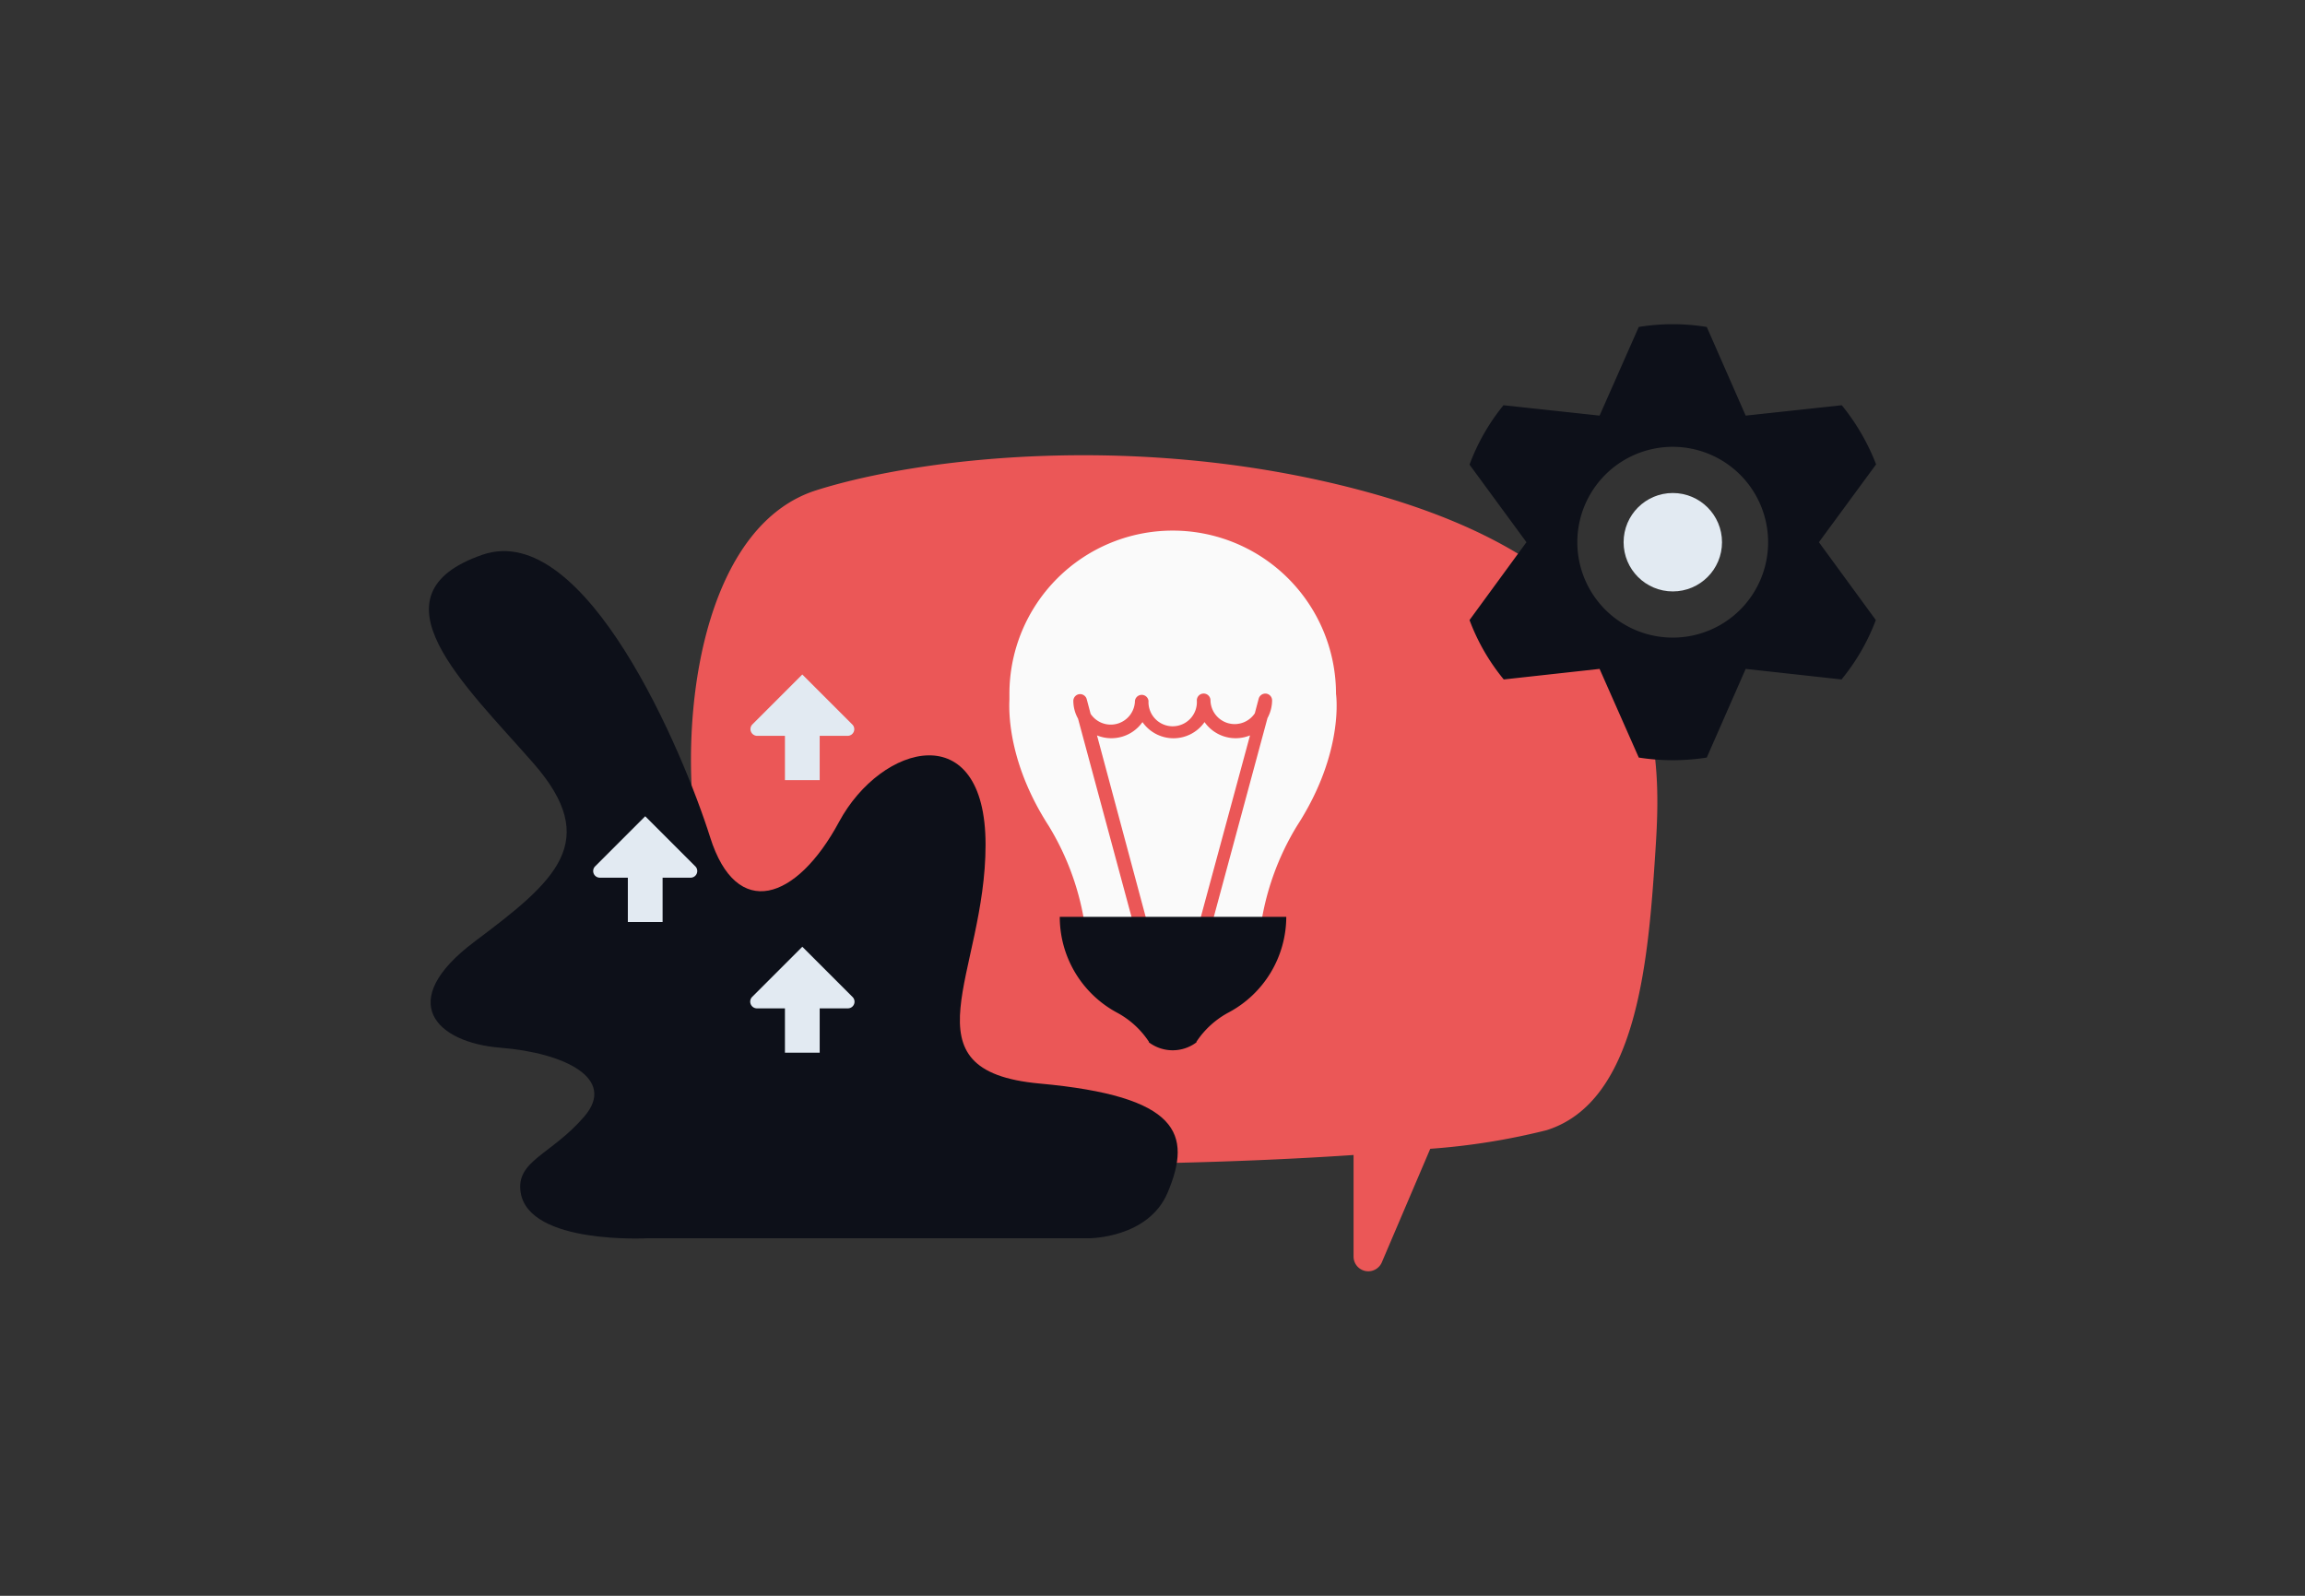 <svg id="Layer_1" data-name="Layer 1" xmlns="http://www.w3.org/2000/svg" viewBox="0 0 260 180"><rect x="0" y="0" width="260" height="180" fill="#333333" stroke="none"/><title>Flat Web Illustrations Pack - Scene 20</title><path d="M153.47,55.3c-24.77-6.59-49.51-3.76-61.39,0S76.88,77.74,78.22,91.55c1.19,12.29,2,37.22,21.78,39,12.64,1.15,35.27.91,52.68-.27v11.45a1.66,1.66,0,0,0,3.19.65l5.46-12.8a76.13,76.13,0,0,0,13.13-2.1c10.3-3.25,11.48-19.32,12.28-31.68S187.69,64.41,153.47,55.3Z" fill="#EB5757"/><path d="M122.89,139.67H73.06s-13.39.75-14.33-5.16c-.57-3.59,3.44-4.23,7.17-8.56s-2.3-7.2-9.46-7.77-12-5.16-2.87-12,14.33-11.26,6.59-20.1-18.81-19-5.73-23.51c11.63-4,22.69,22.4,25.67,31.86s9.76,7.16,14.54-1.72,16.53-12,16.53,2.58-9.58,25.5,6.1,26.93,17.26,5.64,14.43,12.32C129.52,139.67,122.89,139.67,122.89,139.67Z" fill="#0d1019"/><path d="M150.7,78.27a18.42,18.42,0,1,0-36.84,0c0,.22,0,.44,0,.65-.09,1.85.06,7.44,4.41,14.2a30.06,30.06,0,0,1,4.16,11.69h19.73a30.06,30.06,0,0,1,4.16-11.69C151.69,84.81,150.7,78.27,150.7,78.27Z" fill="#fafafa"/><path d="M134.55,110.33h-4.46a.79.79,0,0,1-.75-.57l-7.74-28.7a4.14,4.14,0,0,1-.53-2,.77.77,0,0,1,.67-.76.78.78,0,0,1,.84.56l.44,1.66a2.73,2.73,0,0,0,5-1.46.77.77,0,0,1,1.53,0A2.73,2.73,0,1,0,135,79a.77.77,0,0,1,1.54,0,2.73,2.73,0,0,0,5,1.46l.44-1.66a.78.78,0,0,1,.85-.56.77.77,0,0,1,.66.76,4.24,4.24,0,0,1-.52,2l-7.75,28.7A.78.78,0,0,1,134.55,110.33Zm-3.88-1.54H134l7-25.84a4.29,4.29,0,0,1-5.13-1.5,4.27,4.27,0,0,1-7,0,4.29,4.29,0,0,1-5.13,1.5Z" fill="#EB5757"/><path d="M145.09,103.42H119.54a12.26,12.26,0,0,0,6.4,10.77,9.94,9.94,0,0,1,3.65,3.31l0,.07a4.46,4.46,0,0,0,5.37,0l0-.07a10,10,0,0,1,3.65-3.31A12.26,12.26,0,0,0,145.09,103.42Z" fill="#0d1019"/><path d="M78.44,97.73l-5.66-5.66-5.66,5.66A.75.75,0,0,0,67.65,99h3.17v5h3.92V99H77.9A.75.75,0,0,0,78.44,97.73Z" fill="#e2eaf2"/><path d="M96.16,112.45l-5.66-5.66-5.66,5.66a.76.76,0,0,0,.54,1.29h3.16v5h3.92v-5h3.17A.75.75,0,0,0,96.16,112.45Z" fill="#e2eaf2"/><path d="M96.16,81.74,90.5,76.08l-5.66,5.66A.76.76,0,0,0,85.38,83h3.16v5h3.92V83h3.17A.75.75,0,0,0,96.16,81.74Z" fill="#e2eaf2"/><path d="M211.62,52.38a24.57,24.57,0,0,0-3.87-6.67l-10.84,1.17-4.39-10a23.88,23.88,0,0,0-7.67,0l-4.42,10-10.84-1.17a23.56,23.56,0,0,0-3.83,6.7l6.42,8.75-6.42,8.78a23.41,23.41,0,0,0,3.86,6.7l10.81-1.19,4.42,10a24.66,24.66,0,0,0,7.67,0l4.39-10,10.81,1.19a23.68,23.68,0,0,0,3.87-6.7l-6.42-8.78ZM188.69,71.92a10.76,10.76,0,1,1,10.75-10.76A10.75,10.75,0,0,1,188.69,71.92Z" fill="#0d1019"/><circle cx="188.69" cy="61.16" r="5.55" fill="#e2eaf2"/></svg>
